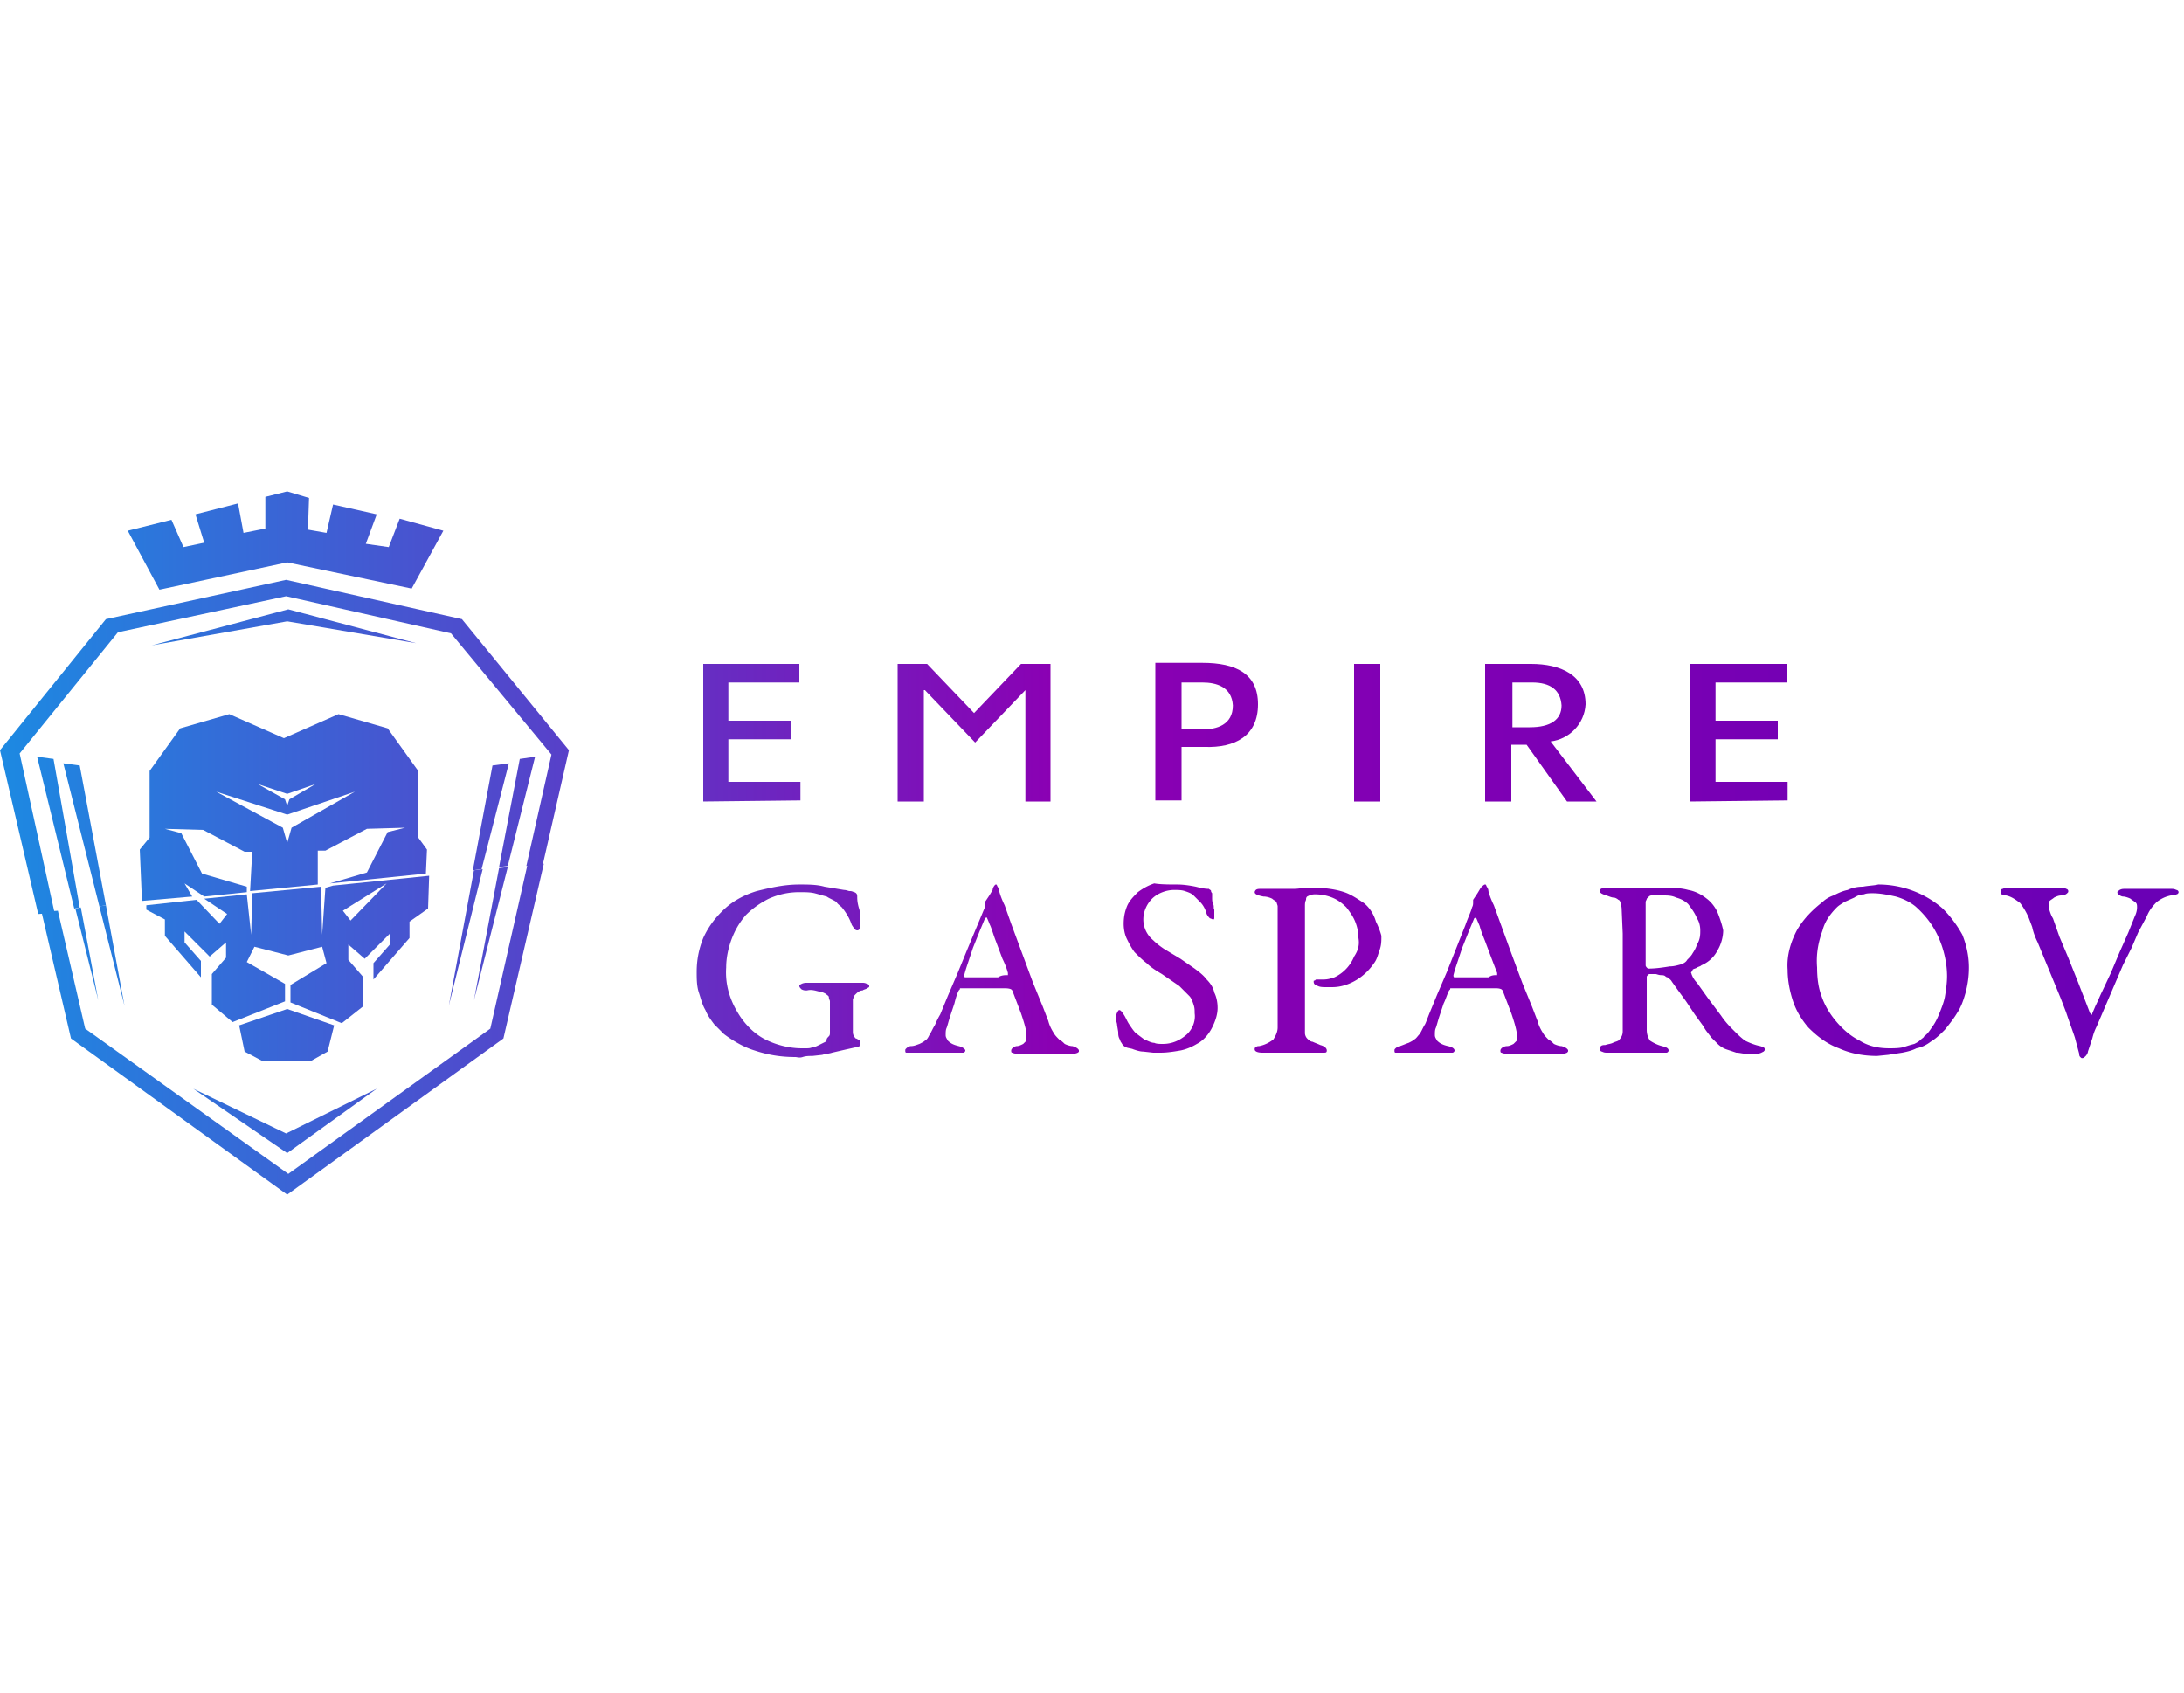 <svg width="200" height="155" fill="none" xmlns="http://www.w3.org/2000/svg"><path d="M64.4 73.4V60.8h8.8v1.7h-6.5V66h5.7v1.7h-5.7v3.9h6.6v1.7l-8.9.1Zm29.5 0V63.2L89.3 68l-4.6-4.8h-.1v10.2h-2.4V60.8h2.7l4.3 4.5 4.3-4.5h2.7v12.6h-2.3Zm16.4-5h-2.1v4.9h-2.4V60.7h4.3c3.1 0 5.1 1 5.1 3.8 0 2.9-2.1 4-4.9 3.9Zm-.2-5.9h-1.9v4.3h1.9c1.3 0 2.8-.4 2.8-2.2-.1-1.7-1.5-2.1-2.8-2.1ZM124 73.4V60.8h2.4v12.6H124Zm19.5 0-3.7-5.2h-1.4v5.2H136V60.8h4.2c2.7 0 5 1 5 3.7-.1 1.8-1.5 3.2-3.2 3.4l4.2 5.5h-2.7Zm-3.2-10.9h-1.8v4.1h1.6c1.9 0 2.9-.7 2.9-2-.1-1.4-1-2.1-2.7-2.1Zm14.5 10.9V60.8h8.8v1.7h-6.5V66h5.7v1.7h-5.7v3.9h6.6v1.7l-8.9.1Z" fill="url(#a)"/><path d="M73.2 80.999c.8 0 1.6 0 2.3.2l1.8.3c.2 0 .4.1.5.1.1 0 .2 0 .4.1 0 0 .1 0 .2.1s.1.2.1.4c0 .4.1.8.2 1.1.1.5.1.9.1 1.4 0 .3-.1.5-.3.5-.2 0-.3-.2-.5-.5-.2-.6-.5-1.1-.9-1.6-.2-.2-.4-.3-.5-.5-.3-.2-.6-.3-.9-.5-.4-.1-.7-.2-1.1-.3-.4-.1-.9-.1-1.4-.1-1 0-1.9.2-2.8.6-.8.4-1.5.9-2.1 1.5-.6.7-1 1.4-1.3 2.2-.3.8-.5 1.7-.5 2.6-.1 1.5.3 2.9 1.1 4.2.6 1 1.5 1.9 2.5 2.4s2.2.8 3.3.8h.4c.2 0 .4 0 .6-.1.2 0 .4-.1.6-.2l.6-.3c.1-.1.1-.1.1-.2s.1-.2.2-.3c.1-.1.1-.2.1-.4v-2.8c0-.1-.1-.2-.1-.4 0-.1-.2-.2-.3-.3-.2-.1-.4-.2-.6-.2-.4-.1-.7-.2-1.1-.1-.2 0-.3 0-.5-.1-.1-.1-.2-.2-.2-.3 0-.1 0-.1.2-.2s.4-.1.5-.1h5c.2 0 .3 0 .5.1.1 0 .2.1.2.2s0 .1-.2.2c-.1.1-.3.1-.4.2-.3 0-.5.2-.7.4-.1.1-.1.2-.2.4V94.399c0 .2 0 .3.1.5.1.1.1.2.2.2.2.1.4.2.4.3v.2c0 .1 0 .1-.1.2s-.2.1-.3.1l-.9.2-1.3.3c-.3.1-.6.1-.9.2l-.9.1c-.3 0-.6 0-.9.1-.3.1-.5 0-.7 0-1.3 0-2.5-.2-3.7-.6-1-.3-2-.9-2.8-1.5l-.9-.9c-.3-.4-.6-.8-.8-1.3-.3-.5-.4-1-.6-1.6-.2-.6-.2-1.3-.2-1.9 0-1.1.2-2.1.6-3.1.5-1.1 1.2-2 2.1-2.8.8-.7 1.8-1.2 2.8-1.5 1.6-.4 2.7-.6 3.9-.6Zm18 0s.1 0 .1.1c.1.2.2.3.2.5.1.4.3.9.5 1.3l.6 1.7 1 2.7 1 2.7.9 2.2.5 1.3c.1.4.3.8.5 1.1.1.2.3.4.5.6.2.1.4.3.5.4.2.1.5.2.7.2.4.1.6.3.6.4 0 .2 0 .1-.1.2-.2.1-.4.1-.6.1h-4.8c-.2 0-.4 0-.6-.1-.1 0-.1-.1-.1-.2s.1-.2.1-.2c.1-.1.3-.2.4-.2.2 0 .4-.1.6-.2l.3-.3v-.7c-.1-.6-.3-1.2-.5-1.8l-.8-2.1-.1-.1c-.2-.1-.5-.1-.7-.1H88c-.1 0-.1 0-.1.1l-.1.1c-.2.4-.3.8-.4 1.2l-.4 1.2c-.1.3-.2.7-.3 1-.1.2-.1.4-.1.7 0 .2.1.3.2.5.3.3.6.4 1 .5.4.1.6.3.6.4 0 .1-.1.2-.2.2H83c-.1 0-.1-.1-.1-.2s0-.1.1-.2.3-.2.4-.2c.3 0 .5-.1.8-.2.2-.1.4-.2.5-.3.2-.1.3-.3.4-.5.2-.3.3-.6.5-.9.1-.2.2-.5.5-1l.7-1.7.9-2.1.9-2.2 1.5-3.6c.1-.2.1-.3.1-.5v-.2l.4-.6.3-.5c0-.2.2-.5.3-.5Zm1.1 8.3v-.2c-.1-.4-.3-.9-.5-1.3l-.6-1.6c-.2-.5-.3-.9-.5-1.4-.1-.2-.2-.5-.3-.7 0-.1-.1-.1-.2 0l-.5 1.2-.6 1.5-.5 1.5c-.1.3-.2.6-.3 1 0 .1 0 .2.1.2h3c.3-.2.6-.2.9-.2Zm15.501-8.3c.6 0 1.2.1 1.7.2.4.1.8.2 1.2.2.1.1.2.1.2.2s.1.2.1.2v.4c0 .2 0 .4.1.6.1.2 0 .4.1.5v.7c0 .1 0 .2-.1.2s-.2-.1-.3-.1c-.1-.1-.2-.2-.3-.4-.1-.4-.3-.8-.6-1.1l-.6-.6c-.2-.2-.5-.3-.8-.4-.3-.1-.6-.1-1-.1-.7 0-1.5.3-2 .8s-.8 1.2-.8 1.9.3 1.4.9 1.9c.3.3.7.6 1 .8l1.5.9 1.3.9c.4.3.8.6 1.1 1 .3.3.6.7.7 1.2.2.4.3.9.3 1.4 0 .6-.2 1.2-.5 1.8-.3.6-.8 1.2-1.4 1.5-.5.3-1 .5-1.5.6-.6.1-1.2.2-1.8.2h-.7l-.9-.1c-.3 0-.6-.1-.9-.2-.2-.1-.5-.1-.7-.2-.2-.1-.3-.2-.4-.4-.1-.1-.1-.2-.2-.4s-.1-.4-.1-.6l-.1-.6c0-.2-.1-.4-.1-.5v-.4c0-.1.1-.2.1-.3.1-.1.1-.2.2-.2s.2.1.4.4c.2.3.3.6.5.9.2.3.4.6.6.8l.8.6c.3.1.6.3.9.3.2.1.5.1.8.1.8 0 1.5-.3 2.1-.8.6-.5.9-1.3.8-2 0-.3 0-.5-.1-.8-.1-.3-.2-.6-.4-.8l-.9-.9-1.6-1.1c-.5-.3-1-.6-1.4-1-.4-.3-.8-.7-1.1-1-.3-.4-.5-.8-.7-1.2-.2-.4-.3-.9-.3-1.4 0-.6.1-1.1.3-1.6.2-.5.6-.9 1-1.3.4-.3.9-.6 1.5-.8.6.1 1.4.1 2.1.1Zm16.6 4.9c0-.5-.1-1-.3-1.5-.2-.5-.5-.9-.8-1.3-.4-.4-.8-.7-1.3-.9-.5-.2-1-.3-1.6-.3-.3 0-.5.1-.7.2-.1.1-.1.2-.1.3-.1.2-.1.4-.1.6v11.6c0 .2.1.4.2.5.1.1.3.3.5.3.2.1.5.2.7.3.4.1.6.3.6.5s-.1.2-.3.2H115.601c-.4 0-.7-.1-.7-.3 0-.2 0-.1.1-.2s.2-.1.3-.1c.5-.1.9-.3 1.3-.6.2-.3.4-.7.4-1.1v-11.1c0-.1-.1-.3-.1-.4-.1-.1-.3-.2-.4-.3-.2-.1-.5-.2-.8-.2-.5-.1-.8-.2-.8-.4 0-.1.1-.2.1-.2.1-.1.3-.1.4-.1H118.201c.4 0 .7 0 1.1-.1h1c.9 0 1.9.1 2.8.4.6.2 1.2.6 1.8 1 .5.4.9 1 1.1 1.7.2.4.4.9.5 1.3 0 .5 0 .9-.2 1.4-.1.3-.2.7-.4 1-.6.9-1.4 1.6-2.4 2-.5.2-1 .3-1.5.3h-.6c-.2 0-.5 0-.7-.1-.3-.1-.4-.2-.4-.4 0-.1 0-.1.1-.1.1-.1.1-.1.2-.1h.6c.4 0 .7-.1 1-.2a3.592 3.592 0 0 0 1.8-1.9c.4-.6.5-1.1.4-1.7Zm11.6-4.9s.1 0 .1.1c.1.2.2.3.2.5.1.4.3.9.5 1.3l1.6 4.4 1 2.7.9 2.2.5 1.3c.1.4.3.8.5 1.1.1.2.3.4.5.6.2.1.4.3.5.4.2.1.5.2.7.2.4.1.6.3.6.4 0 .1 0 .1-.1.2-.2.1-.4.1-.6.1h-4.8c-.2 0-.4 0-.6-.1-.1 0-.1-.1-.1-.2s.1-.2.1-.2c.1-.1.3-.2.5-.2s.4-.1.6-.2l.3-.3v-.7c-.1-.6-.3-1.2-.5-1.8l-.8-2.1-.1-.1c-.2-.1-.4-.1-.7-.1h-3.9c-.1 0-.1 0-.1.1l-.1.1c-.2.4-.3.8-.5 1.2l-.4 1.2c-.1.3-.2.7-.3 1-.1.2-.1.4-.1.7 0 .2.1.3.2.5.3.3.6.4 1 .5.5.1.6.3.6.4 0 .1-.1.2-.2.2h-5.2c-.1 0-.1-.1-.1-.2s0-.1.1-.2.3-.2.4-.2c.3-.1.5-.2.8-.3.2-.1.4-.2.5-.3.2-.1.3-.3.5-.5.2-.3.3-.6.5-.9.1-.2.2-.5.4-1l.7-1.7.9-2.1 1.7-4.3c.2-.6.5-1.2.6-1.6.1-.2.1-.3.1-.5v-.2l.4-.6.3-.5c.2-.2.3-.3.4-.3Zm1.1 8.3v-.2l-.5-1.3-.6-1.6c-.2-.5-.4-1-.5-1.4l-.3-.7s-.1-.1-.2 0l-.5 1.2-.6 1.5-.5 1.5c-.1.3-.2.6-.3 1 0 .1 0 .2.1.2h3.1c.3-.2.5-.2.8-.2Zm20.7-4.1c0 .6-.2 1.3-.5 1.8-.3.6-.8 1.1-1.5 1.4-.1.1-.2.1-.4.2-.1.1-.3.1-.4.2 0 0 0 .1-.1.2s0 .1 0 .2c.1.3.3.6.5.8l1 1.4 1.2 1.6c.4.6.8 1 1.2 1.4.3.3.6.6 1 .9.4.2.9.4 1.4.5l.3.1c.1.1.1.1.1.2s0 .1-.1.2l-.2.1c-.2.1-.4.1-.6.1h-.8c-.3 0-.6-.1-.9-.1l-.9-.3c-.3-.1-.6-.3-.8-.5l-.6-.6c-.2-.3-.5-.6-.7-1l-.8-1.1-.8-1.2-.8-1.1-.5-.7c-.1-.2-.3-.3-.4-.4 0 0-.1 0-.2-.1s-.3-.1-.4-.1c-.2 0-.4-.1-.5-.1h-.5c-.1 0-.1 0-.2.1s-.1.1-.1.2v4.8c0 .4.1.7.3 1 .3.2.7.4 1.1.5.4.1.6.2.6.4 0 .1-.1.2-.2.2h-5.4c-.2 0-.3 0-.5-.1-.1 0-.2-.1-.2-.3 0-.1 0-.1.1-.2s.3-.1.4-.1c.3-.1.5-.1.7-.2.2-.1.3-.1.5-.2.1-.1.2-.2.3-.4.1-.2.1-.4.1-.5v-8.9l-.1-2.3c0-.2-.1-.4-.1-.5 0-.1-.1-.3-.2-.3-.1-.1-.3-.2-.4-.2-.2 0-.4-.1-.7-.2-.3-.1-.6-.2-.6-.4s0-.1.1-.2c.2-.1.4-.1.5-.1H152.401c.7 0 1.5 0 2.2.2.6.1 1.2.4 1.7.8.4.3.8.8 1 1.3.2.5.4 1.1.5 1.6Zm-2.1 0c0-.4-.1-.8-.3-1.1-.2-.5-.5-.9-.8-1.3-.3-.3-.7-.5-1.1-.6-.4-.2-.8-.2-1.3-.2h-.9c-.1 0-.2 0-.3.1l-.2.2c0 .1-.1.2-.1.3V88.398c0 .1.1.2.1.2.1.1.1.1.2.1.6 0 1.3-.1 1.9-.2.4 0 .7-.1 1.1-.2.2-.1.4-.2.5-.4.2-.2.4-.4.5-.6.2-.3.3-.5.4-.8.3-.5.3-.9.3-1.3Zm16.3-4.2c2.2 0 4.3.8 5.9 2.2.7.7 1.3 1.5 1.8 2.4.4 1 .6 2 .6 3 0 .8-.1 1.5-.3 2.3-.2.7-.4 1.3-.8 1.9-.3.5-.7 1-1.1 1.5-.4.4-.8.8-1.3 1.1-.4.3-.8.5-1.3.6-.4.2-.8.3-1.3.4l-1.3.2-1 .1c-1.2 0-2.4-.2-3.5-.7-1.1-.4-2-1.1-2.8-1.9-.6-.7-1.1-1.5-1.4-2.4-.3-.9-.5-1.9-.5-2.9-.1-1.3.3-2.6.9-3.7.6-1 1.4-1.8 2.3-2.5.3-.3.7-.5 1-.6.4-.2.8-.4 1.3-.5.4-.2.9-.3 1.4-.3.5-.1 1-.1 1.4-.2Zm-.5.8c-.3 0-.6 0-.8.1-.3 0-.6.1-.9.3l-.9.4c-.3.2-.5.3-.7.5-.6.6-1.1 1.3-1.3 2.1-.4 1.1-.6 2.2-.5 3.4 0 .9.1 1.8.4 2.6.3.9.8 1.7 1.4 2.4.6.7 1.3 1.3 2.1 1.7.8.5 1.7.7 2.7.7.4 0 .9 0 1.3-.1.3-.1.6-.2 1-.3.2-.1.4-.2.6-.4.1-.1.3-.2.3-.3.3-.2.5-.5.7-.8.3-.4.5-.8.7-1.3.2-.5.4-1 .5-1.5.1-.6.2-1.3.2-1.9 0-1.2-.3-2.5-.8-3.6s-1.2-2-2.1-2.8c-.5-.4-1.1-.7-1.8-.9-.9-.2-1.5-.3-2.1-.3Zm11.7-.2c0-.1.1-.2.2-.2.2-.1.3-.1.5-.1h4.9c.1 0 .3 0 .4.1.1 0 .2.1.2.2s0 .1-.1.2-.3.2-.5.2c-.3 0-.5.1-.7.2-.1.1-.3.2-.4.3-.1.1-.1.2-.1.3v.3c.1.3.2.7.4 1l.6 1.7.8 1.9.8 2 .7 1.8.5 1.3s.1 0 .1.1.1 0 .1-.1l.3-.7c.2-.4.4-.9.6-1.3l.8-1.7.8-1.9.8-1.8.6-1.5c.1-.2.2-.5.2-.8 0-.2 0-.4-.2-.5-.1-.1-.3-.2-.4-.3-.2-.1-.5-.2-.7-.2-.1 0-.3-.1-.4-.2-.1-.1-.1-.1-.1-.2s.1-.1.2-.2c.2-.1.3-.1.5-.1h4.2c.2 0 .3 0 .5.1.1 0 .2.1.2.2s-.1.2-.2.2c-.1.1-.3.1-.5.1-.5.1-.9.3-1.3.6-.4.4-.7.8-.9 1.3l-.8 1.5-.6 1.4-.8 1.6-1.8 4.2-.6 1.4c-.2.4-.3.7-.4 1.1l-.4 1.2c0 .1-.1.3-.2.4-.1.1-.2.2-.3.2-.1 0-.1 0-.2-.1s-.1-.2-.1-.3l-.4-1.5c-.2-.6-.5-1.4-.8-2.3l-.5-1.3-2.1-5.1c-.2-.4-.4-.9-.5-1.4l-.3-.8c-.2-.5-.5-1-.8-1.4-.4-.3-.8-.6-1.3-.7l-.4-.1c-.1 0-.1-.1-.1-.3Z" fill="url(#b)"/><path d="m1.8 69 9-11.1 15.4-3.3L41.3 58l9.2 11.1-2.3 10.2 1.5-.1 2.4-10.5-9.8-12-16.1-3.6-16.5 3.6-9.7 12 3.5 15 1.5-.1L1.8 69Zm12.1-9.9 12.4-2.2 11.8 2-11.7-3.1-12.5 3.3Zm12.4-7.6 11.4 2.4 2.9-5.3-4-1.1-1 2.6-2.1-.3 1-2.7-4-.9-.6 2.6-1.7-.3.1-2.9-2-.6-2 .5v2.9l-2 .4-.5-2.7-3.9 1 .8 2.6-1.9.4-1.1-2.5-4 1 2.9 5.4 11.7-2.5Zm-19 18.6-1.5-.2L9.1 83l.6-.1-2.4-12.8Zm-2.4-.6-1.5-.2 3.4 13.9.5-.1-2.4-13.6Zm41.7.4-1.5.2-1.8 9.6.8-.1 2.5-9.7Zm2.4-.6-1.4.2-1.9 9.9.8-.1 2.5-10ZM16.9 80.9l1.8 1.2 3.9-.4v-.5L18.5 80l-1.9-3.7-1.5-.4 3.5.1 3.8 2h.7l-.2 3.6 6.2-.6v-3.1h.7l3.8-2 3.5-.1-1.6.4-1.9 3.7-3.4 1L39 80l.1-2.2-.8-1.1v-6.1l-2.8-3.9-4.5-1.3-5 2.2-5-2.2-4.5 1.3-2.8 3.9v6.1l-.9 1.1.2 4.7 4.6-.4-.7-1.2Zm9.4-8.2 2.6-.9-2.4 1.4-.2.6-.2-.6-2.5-1.4 2.7.9Zm0 1.9 6.2-2.1-5.8 3.3-.4 1.4-.4-1.4-6.1-3.3 6.5 2.1Z" fill="url(#c)"/><path d="m26.3 109.4 19.8-14.3 3.7-16-1.5.1-3.4 15-18.5 13.3L7.8 94.2 5.3 83.4l-1.5.1 2.7 11.6 19.8 14.3ZM9.7 82.9l-.6.1 2.3 9.1-1.7-9.2Zm-2.3.2-.5.1L9 91.6l-1.6-8.5Zm36.8-3.5-.8.1-2.3 12.4 3.1-12.5Zm2.3-.2-.8.1-2.3 12.1 3.1-12.2ZM17.7 99.7l8.6 5.9 8.2-5.9-8.3 4.1-8.5-4.1Zm6.4-2.5h4.3l1.6-.9.6-2.4-4.3-1.5-4.4 1.5.5 2.4 1.7.9Zm-9-13v1.5l3.3 3.8V88l-1.5-1.7v-1l2.3 2.3 1.5-1.3v1.4l-1.3 1.5V92l1.9 1.6 4.8-1.9v-1.6l-3.5-2 .7-1.4 3.1.8 3.1-.8.4 1.5-3.3 2v1.6l4.7 1.9 1.9-1.5v-2.8l-1.3-1.5v-1.4l1.5 1.3 2.3-2.3v1l-1.5 1.7v1.5l3.3-3.8v-1.5l1.7-1.2.1-3-8.8.9-.7.2-.3 4.3-.1-4.4-6.3.6-.1 3.8-.4-3.7-3.9.4 2.1 1.4-.7.9-2.1-2.2-4.6.5v.4l1.7.9Zm20.3-3.3-3.3 3.4-.7-.9 4-2.5Z" fill="url(#d)"/><defs><linearGradient id="a" x1="-.377" y1="67.09" x2="199.713" y2="67.09" gradientUnits="userSpaceOnUse"><stop stop-color="#1C8AE2"/><stop offset=".486" stop-color="#8B00B3"/><stop offset="1" stop-color="#6900B5"/></linearGradient><linearGradient id="b" x1="-.377" y1="88.973" x2="199.713" y2="88.973" gradientUnits="userSpaceOnUse"><stop stop-color="#1C8AE2"/><stop offset=".486" stop-color="#8B00B3"/><stop offset="1" stop-color="#6900B5"/></linearGradient><linearGradient id="c" x1="-.378" y1="64.225" x2="199.712" y2="64.225" gradientUnits="userSpaceOnUse"><stop stop-color="#1C8AE2"/><stop offset=".486" stop-color="#8B00B3"/><stop offset="1" stop-color="#6900B5"/></linearGradient><linearGradient id="d" x1="-.377" y1="94.214" x2="199.713" y2="94.214" gradientUnits="userSpaceOnUse"><stop stop-color="#1C8AE2"/><stop offset=".486" stop-color="#8B00B3"/><stop offset="1" stop-color="#6900B5"/></linearGradient></defs></svg>